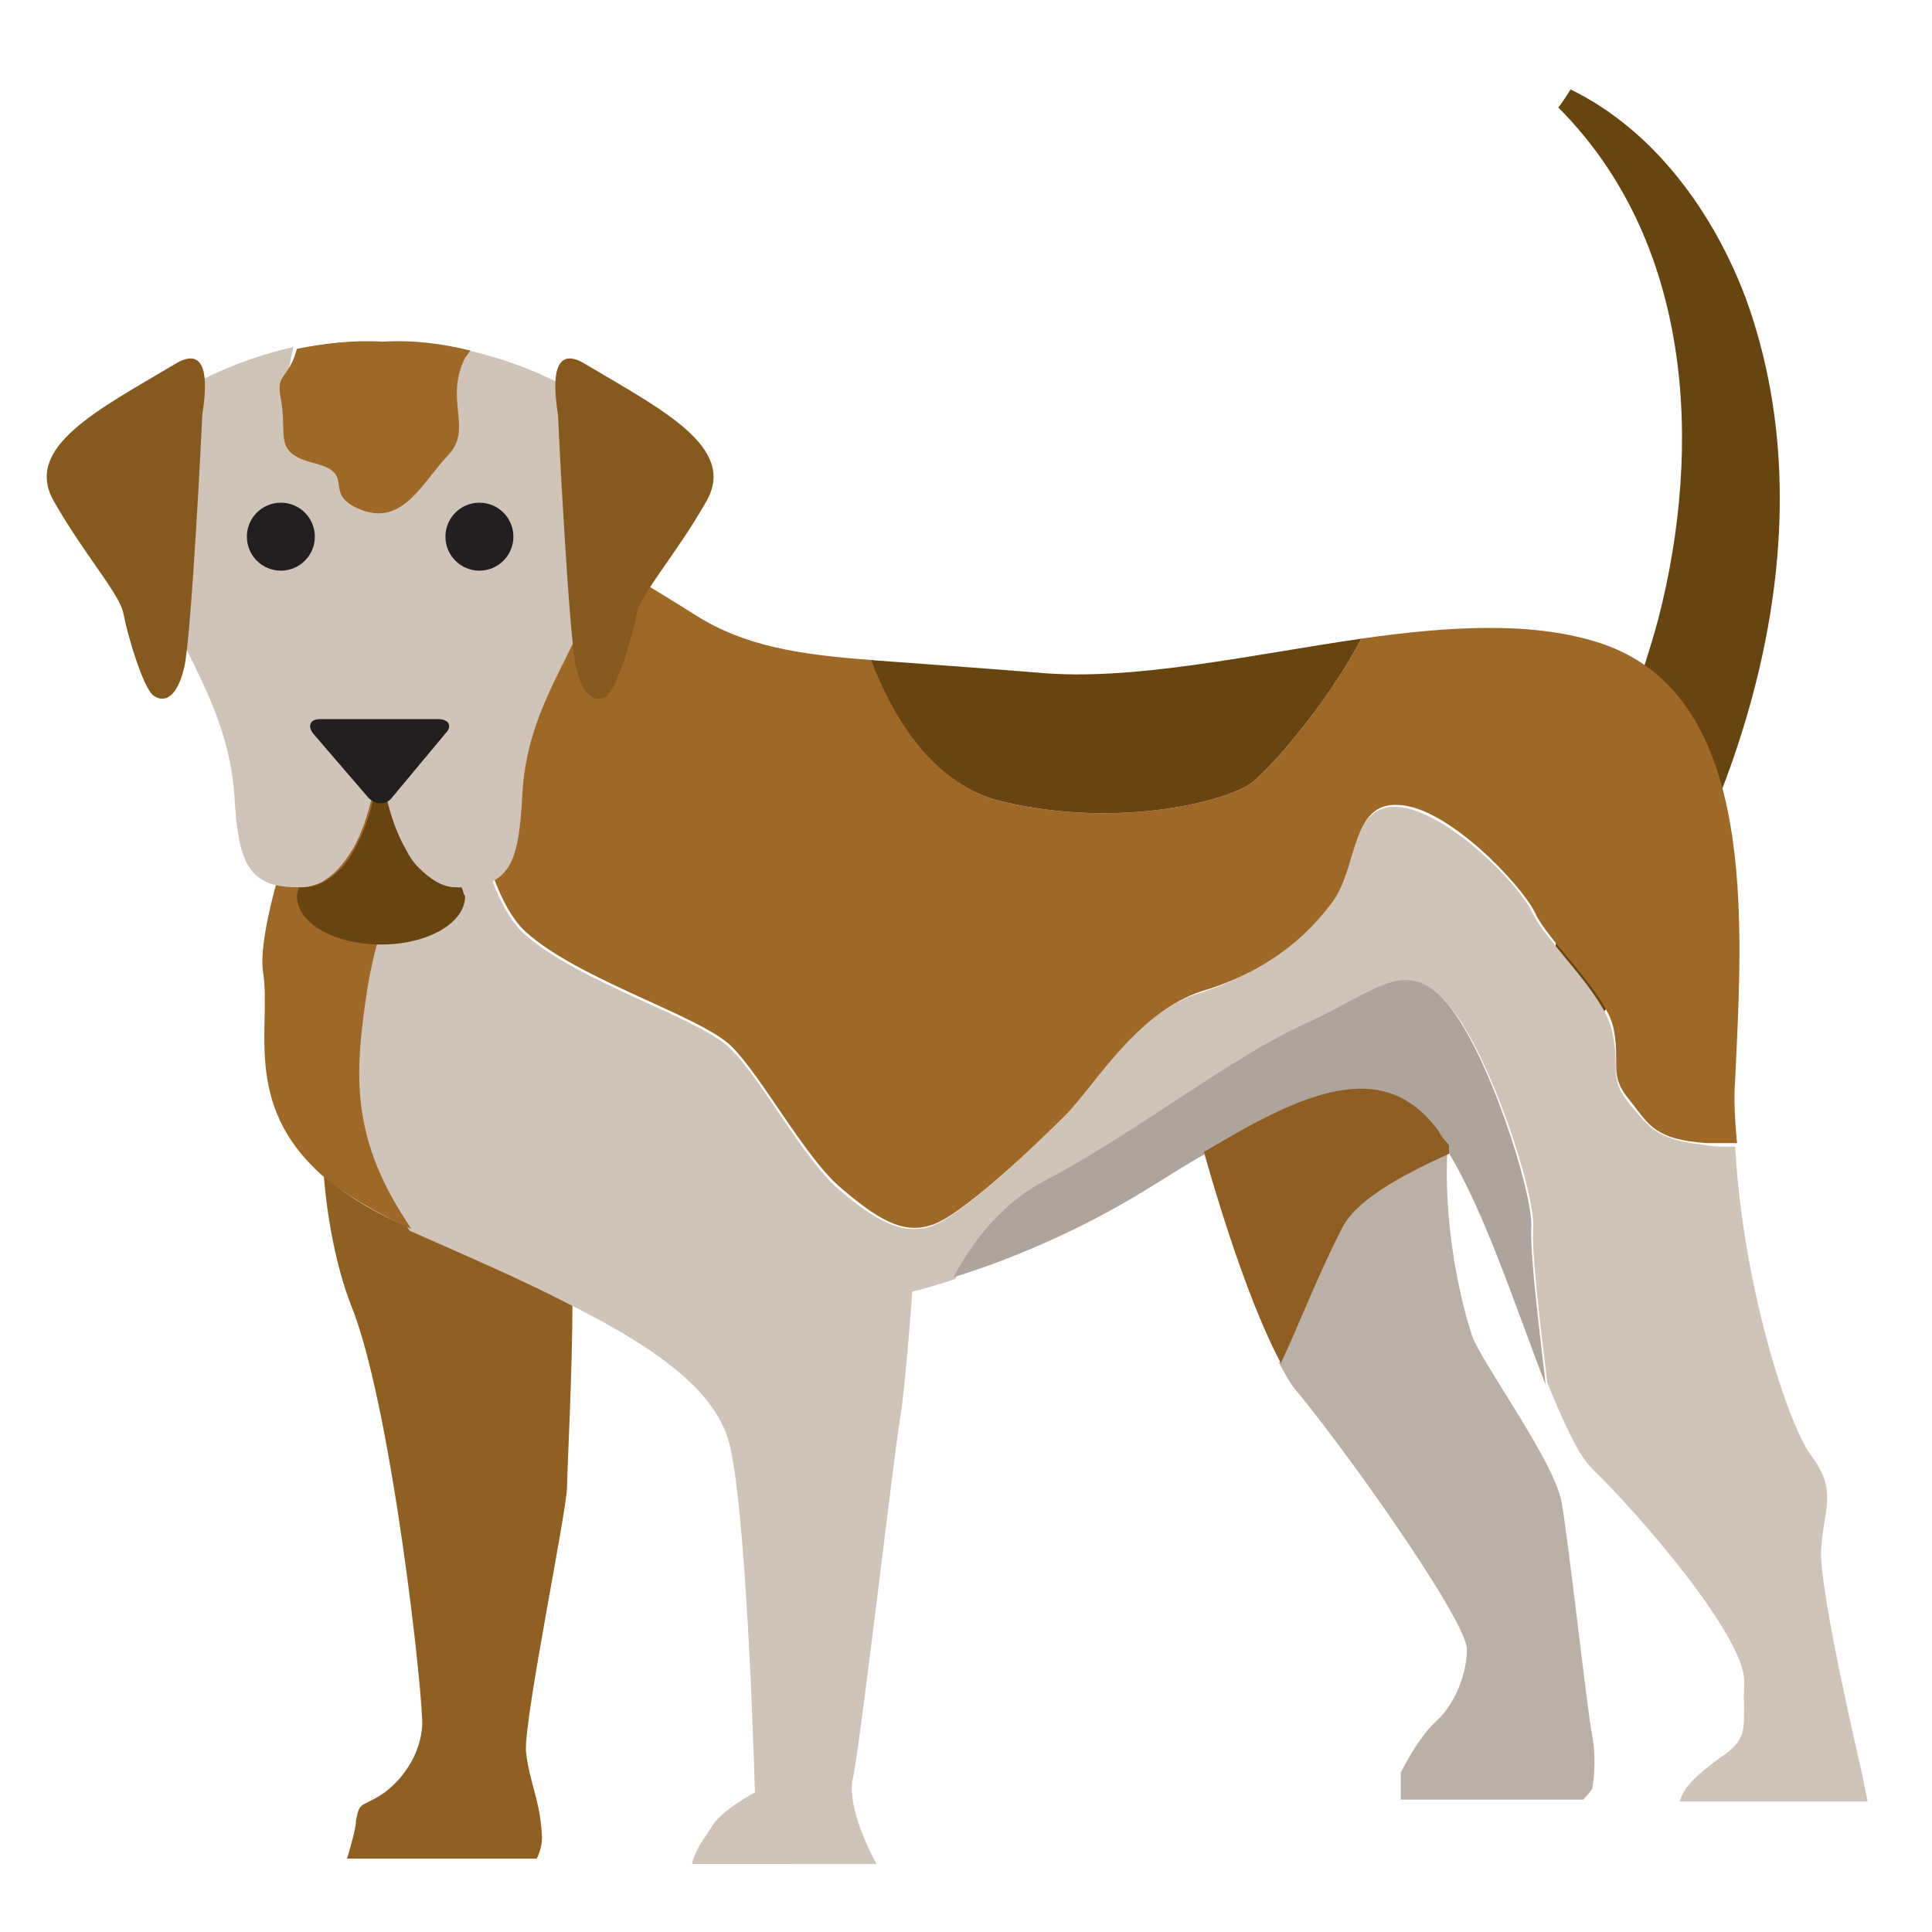 <svg xmlns="http://www.w3.org/2000/svg" version="1.1" xmlns:xlink="http://www.w3.org/1999/xlink" xmlns:svgjs="http://svgjs.dev/svgjs" viewBox="0 0 108 108" style="" x="0" y="0"><style type="text/css">
	.st0{fill:#684410;}
	.st1{fill:none;}
	.st2{fill:#905F22;}
	.st3{fill:#D0C3B7;}
	.st4{fill:#AEA49B;}
	.st5{fill:#BBB0A6;}
	.st6{fill:#8E5E22;}
	.st7{fill:#9E6826;}
	.st8{fill:#231F20;}
	.st9{fill:#86591F;}
</style><g><path class="st0" d="M87.8,5c4.7,2.3,8,6.9,9.8,11.7c4.9,13.5-0.4,29.1-8.1,40.1c0.7,0.2-5.5-2.3-2.9-1.2c0,0.1,0,0.1,0,0.1
	c0,0,0,0,0,0c0.6-0.8,1.2-1.6,1.9-2.4c0,0,1.2,0.5,1.2,0.5c0,1-0.1,2.4-0.3,3.3c2.6,1.1-3.6-1.3-2.9-1.2l0-0.1
	c0.8-7.4,4.3-14.2,6.2-21.2c2.5-9.7,1.9-21.1-5.6-28.6C87.1,6.1,87.8,5,87.8,5L87.8,5z"></path><path class="st1" d="M29.4,97.9c0.1,1.9,0.7,2.7,0.9,4.8c0,0.3-0.1,0.8-0.3,1.3h8.8c0-0.1,0-0.1,0-0.1c0.3-0.7,0.6-1.1,1.1-2
	c0.6-0.9,2.4-1.9,2.4-1.9s-0.4-15.1-1.4-19.4c-0.7-2.9-3.8-5.2-9-7.9c0,3.8-0.3,9.4-0.3,10.3C31.7,84.4,29.3,96,29.4,97.9z"></path><path class="st1" d="M96,98.2c1.9-1.3,1.3-1.7,1.4-4.2c0.1-2.5-6.1-9.7-8.5-12c-2.3-2.2-4.7-12.6-8-17.9c-0.3,4.9,1,9.4,1.4,10.7
	c0.6,1.6,4.6,7,5,9.3c0.4,2.3,1.4,11.5,1.7,13c0.3,1.6,0,3,0,3s-0.2,0.2-0.5,0.6h5.3C94,99.9,94.5,99.2,96,98.2z"></path><path class="st2" d="M30.3,102.7c-0.1-2.1-0.7-3-0.9-4.8c-0.1-1.9,2.3-13.5,2.3-14.8c0-0.9,0.3-6.4,0.3-10.3
	c-2.5-1.3-5.5-2.6-8.9-4.1c-2.2-0.9-3.8-1.9-5-3c0.2,2.5,0.7,5.1,1.5,7.2c2.3,5.6,4.1,22.2,4,23.6c-0.1,1.4-0.9,2.8-2.1,3.7
	c-1.3,0.9-1.4,0.4-1.6,1.6c0,0.3-0.2,1.1-0.5,2.1h10.6C30.2,103.5,30.3,103.1,30.3,102.7z"></path><path class="st3" d="M95.3,64c-2.8-0.3-3.1-1-4.3-2.4c-1.1-1.4-0.4-2-0.9-4c-0.4-2-3.7-5-4.4-6.5c-0.7-1.6-4.8-5.8-7.6-6
	c-2.7-0.1-2.3,3.6-3.7,5.4c-1.4,1.9-3.6,3.8-7.3,5c-3.7,1.1-6,5.3-7.7,7c-1.7,1.7-5.9,5.7-7.5,6.1c-1.6,0.4-3-0.4-5-2.1
	c-2-1.7-4.4-6.3-6.1-7.9c-1.7-1.7-8.5-3.7-11.5-6.4c-3-2.7-3.6-12.6-3.6-12.6s-1.6,4.9-2,6c-0.5,1.1-2.7,5.3-3.3,10
	s-0.9,8.3,2.5,13.2c3.4,1.5,6.4,2.8,8.9,4.1c5.2,2.6,8.3,5,9,7.9c1,4.3,1.4,19.4,1.4,19.4s-1.9,1-2.4,1.9c-0.6,0.9-0.9,1.3-1.1,2
	c0,0,0,0.1,0,0.1H49c-0.6-1.1-1.7-3.5-1.3-4.9c0.4-1.9,2.3-18.2,2.6-19.9s0.7-7.2,0.7-7.2s0.9-0.2,2.4-0.7c1-1.9,2.7-4.2,5.3-5.5
	c5-2.6,10.1-6.7,14.2-8.6c4.1-1.9,5.8-3.9,8.1-1.2c2.3,2.7,4.9,10.7,4.7,12.5c-0.1,1.8,0.8,8.5,0.8,8.6c0.9,2.2,1.7,4,2.5,4.8
	c2.4,2.3,8.7,9.5,8.5,12c-0.1,2.5,0.4,3-1.4,4.2c-1.5,1.1-2,1.7-2.2,2.4h10.5l-0.3-1.5c0,0-2.4-10.2-2.3-12.5c0.1-2.3,1-3.3-0.6-5.4
	c-1.3-1.8-3.8-9.6-4.2-17.2C96.3,64.1,95.7,64.1,95.3,64z"></path><path class="st4" d="M85.6,68.6c0.1-1.9-2.4-9.8-4.7-12.5c-2.3-2.7-3.9-0.7-8.1,1.2c-4.1,1.9-9.3,6-14.2,8.6
	c-2.6,1.3-4.3,3.6-5.3,5.5c2.6-0.8,6.8-2.4,11.1-5.1c1-0.6,1.9-1.2,2.8-1.7c5.5-3.4,10.1-5.4,13.1-1.2c0.2,0.3,0.4,0.6,0.6,0.9
	c2.1,3.4,3.9,9,5.5,13.1C86.4,77.1,85.5,70.4,85.6,68.6z"></path><path class="st5" d="M74.9,68.7c-1.3,2.5-2.4,5.4-3.4,7.5c0.4,0.7,0.7,1.3,1.1,1.7c3.4,4.2,9.4,12.8,9.4,14.3c0,1.4-0.7,3.1-1.7,4
	c-1,0.9-1.9,2.7-2,2.9c0,0.1,0,0.7,0,1.5h10.2c0.3-0.3,0.5-0.6,0.5-0.6s0.3-1.4,0-3c-0.3-1.6-1.3-10.7-1.7-13
	c-0.4-2.3-4.4-7.7-5-9.3c-0.4-1.2-1.6-5.4-1.4-10.2C78.1,65.8,75.7,67.2,74.9,68.7z"></path><path class="st6" d="M80.4,63.2c-3.1-4.2-7.6-2.1-13.1,1.2c1.1,3.9,2.7,8.8,4.3,11.8c1-2.1,2.1-5,3.4-7.5c0.7-1.5,3.1-2.9,6-4.2
	c0-0.2,0-0.3,0-0.5C80.7,63.7,80.5,63.4,80.4,63.2z"></path><path class="st7" d="M97,60.3c0.4-8.7,1.3-21.3-7.4-24.3c-3.8-1.3-8.6-1-13.5-0.3c-2,3.8-5.3,7.5-6.2,8.1c-1.2,0.9-7.2,2.6-13.9,1
	c-3.8-0.9-6-4.7-7.2-7.9c-4.2-0.3-7.2-0.8-9.9-2.5c-4.4-2.8-9.4-5.5-9.4-5.5L23,30.5c-3.4,6.6-8.8,20-8.3,23.8
	c0.5,3-1.2,7.4,3.3,11.4c1.2,1,2.8,2,5,3c-3.4-5-3.2-8.5-2.5-13.2s2.9-8.8,3.3-10c0.5-1.1,2-6,2-6s0.6,9.9,3.6,12.6
	c3,2.7,9.8,4.7,11.5,6.4c1.7,1.7,4.1,6.2,6.1,7.9c2,1.7,3.4,2.6,5,2.1c1.6-0.4,5.8-4.4,7.5-6.1c1.7-1.7,4-5.8,7.7-7
	c3.7-1.1,5.9-3.1,7.3-5c1.4-1.9,1-5.6,3.7-5.4c2.7,0.1,6.8,4.4,7.6,6c0.7,1.6,4,4.5,4.4,6.5c0.4,2-0.3,2.6,0.9,4
	c1.1,1.4,1.4,2.2,4.3,2.4c0.4,0,1,0,1.7,0C97,62.8,96.9,61.5,97,60.3z"></path><path class="st0" d="M56,44.8c6.7,1.6,12.7-0.1,13.9-1c0.9-0.6,4.2-4.3,6.2-8.1c-6.2,0.9-12.8,2.4-18.1,1.9
	c-3.7-0.3-6.7-0.5-9.3-0.7C49.9,40.1,52.2,43.9,56,44.8z"></path><path class="st0" d="M25.8,49.6c-0.1,0-0.1,0-0.2,0c-0.9,0-1.6-0.5-2.1-1.1c-0.3-0.3-0.5-0.6-0.7-1c-1-1.7-1.4-4.2-1.5-5.7
	c-0.1,1.6-0.5,4-1.5,5.7c-0.4,0.8-1,1.4-1.7,1.8c-0.4,0.2-0.7,0.3-1.2,0.3c-0.1,0-0.1,0-0.2,0c0,0.2-0.1,0.3-0.1,0.5
	c0,1.5,2.1,2.7,4.7,2.7c2.6,0,4.7-1.2,4.7-2.7C25.9,50,25.9,49.8,25.8,49.6z"></path><path class="st3" d="M26.2,19.6c-0.1,0.1-0.2,0.3-0.3,0.4c-1.2,2.3-0.9,3.4-2.4,4.9c-1.5,1.5,0,3.1-2.3,2.2
	c-2.3-0.9-1.4-0.7-3.7-1.3c-2.4-0.6,0.5-1.1-0.6-2.3c-1.1-1.1-0.9-2.3-0.5-4.1c-4.5,1-8.1,3.4-8.7,4.4c-0.8,1.2,1.3,9.4,2.4,11.8
	c1.1,2.4,2.7,5,3,8.8c0.2,3.7,0.7,5.2,3.5,5.2c0.1,0,0.1,0,0.2,0c0.4,0,0.8-0.1,1.2-0.3c0.7-0.4,1.2-1,1.7-1.8
	c1-1.7,1.4-4.2,1.5-5.7c0.1,1.6,0.5,4,1.5,5.7c0.2,0.4,0.4,0.7,0.7,1c0.6,0.6,1.3,1.1,2.1,1.1c0.1,0,0.1,0,0.2,0
	c2.9,0,3.3-1.5,3.5-5.2c0.2-3.8,1.9-6.4,3-8.8c1.1-2.4,3.2-10.5,2.4-11.8C34.2,23,30.7,20.6,26.2,19.6z"></path><path class="st7" d="M15.7,22.3c0.4,2.1-0.5,3,1.9,3.6c2.4,0.6,0.3,1.7,2.6,2.6c2.3,0.9,3.4-1.5,4.8-3c1.5-1.5-0.2-3.1,1-5.5
	c0.1-0.1,0.2-0.3,0.3-0.4c-1.6-0.4-3.2-0.6-4.9-0.5c-1.7-0.1-3.3,0.1-4.8,0.4C16.1,21.3,15.4,20.8,15.7,22.3z"></path><g>
	<path class="st8" d="M20.6,44.6c0.4,0.4,1,0.4,1.3,0l3-3.6c0.4-0.4,0.2-0.8-0.4-0.8h-6.6c-0.6,0-0.7,0.4-0.4,0.8L20.6,44.6z"></path>
</g><circle class="st8" cx="15.7" cy="30" r="1.9"></circle><circle class="st8" cx="26.8" cy="30" r="1.9"></circle><path class="st9" d="M9.7,20.4C5.5,22.9,1.3,25,3,28s3.7,5.2,3.9,6.3c0.2,1.1,1.1,4.2,1.7,4.6c0.6,0.4,1.3,0.1,1.7-1.6s1-13.7,1-14
	C11.3,23,12.2,18.8,9.7,20.4z"></path><path class="st9" d="M32.8,20.4c4.2,2.5,8.4,4.6,6.7,7.6s-3.7,5.2-3.9,6.3c-0.2,1.1-1.1,4.2-1.7,4.6c-0.6,0.4-1.3,0.1-1.7-1.6
	c-0.4-1.7-1-13.7-1-14C31.2,23,30.3,18.8,32.8,20.4z"></path></g></svg>